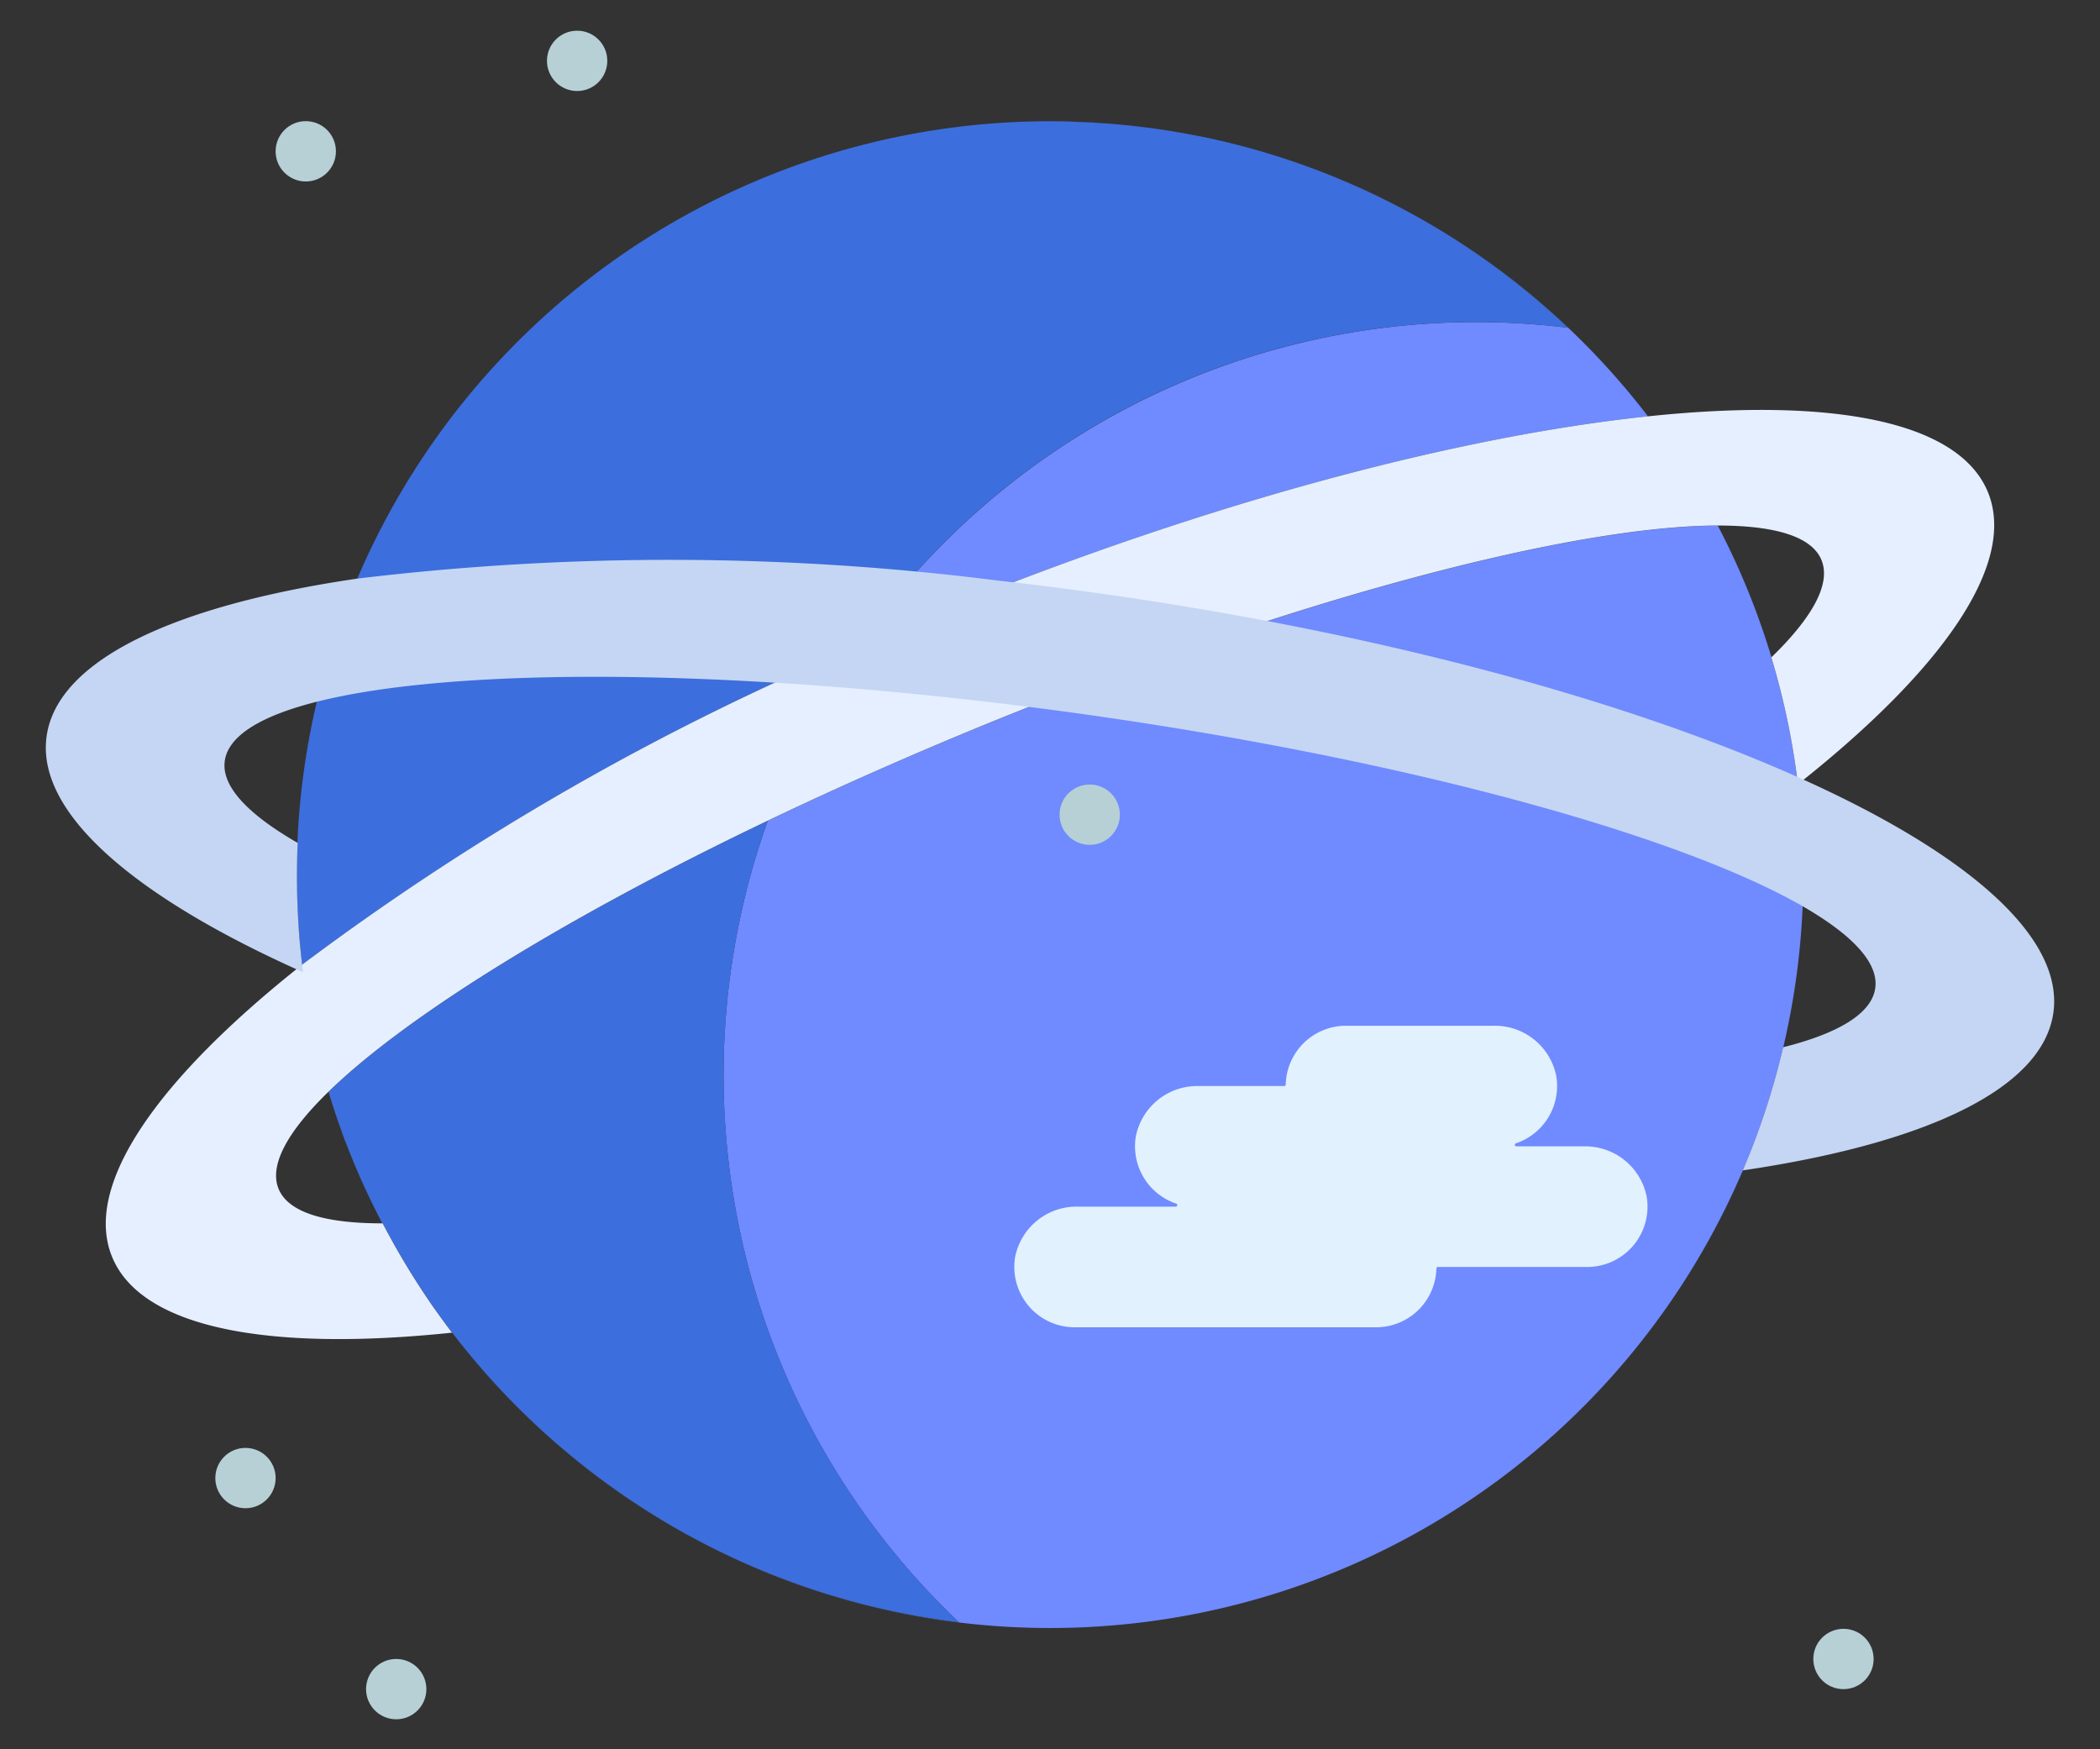 <svg xmlns="http://www.w3.org/2000/svg" width="71.089" height="59.202" viewBox="0 0 71.089 59.202">
  <rect x="0" y="0" width="71.089" height="59.202" fill="#333333" stroke="none"/>
  <g id="frigido" transform="translate(903.141 -1428.982)">
    <g id="uranus_1_" data-name="uranus (1)" transform="translate(-903.141 1428.982)">
      <path id="Caminho_124" data-name="Caminho 124" d="M48.539,312.278q-.1-.2-.2-.412l-.058-.124q-.094-.2-.184-.4l-.059-.136c-.058-.134-.116-.267-.172-.4-.02-.047-.039-.094-.058-.141-.055-.135-.11-.269-.163-.405-.017-.044-.034-.089-.051-.133-.054-.14-.107-.28-.159-.422l-.027-.076q-.227-.632-.422-1.28c-1.391,1.352-2.017,2.489-1.692,3.289s1.569,1.174,3.509,1.169q-.109-.208-.214-.418Z" transform="translate(-35.866 -271.39)" fill="none"/>
      <path id="Caminho_125" data-name="Caminho 125" d="M431.493,159.24c-.326-.8-1.569-1.175-3.51-1.17a25.344,25.344,0,0,1,1.818,4.458C431.191,161.175,431.818,160.038,431.493,159.24Z" transform="translate(-369.833 -140.277)" fill="none"/>
      <path id="Caminho_126" data-name="Caminho 126" d="M220.642,63.689a25.47,25.47,0,0,0-20.954,10.966q1.406-.615,2.86-1.208c8.936-3.641,17.433-5.89,23.885-6.567a25.526,25.526,0,0,0-13.488-9.085,25.484,25.484,0,0,1,10.778,6.086A25.725,25.725,0,0,0,220.642,63.689Z" transform="translate(-170.646 -52.787)" fill="#708aff"/>
      <path id="Caminho_127" data-name="Caminho 127" d="M88.609,367.836c-.074-.1-.146-.2-.218-.3Q88.5,367.687,88.609,367.836Z" transform="translate(-73.54 -323.035)" fill="#708aff"/>
      <path id="Caminho_128" data-name="Caminho 128" d="M285.187,53.664c.153.027.306.055.458.085C285.493,53.719,285.34,53.691,285.187,53.664Z" transform="translate(-245.244 -49.184)" fill="#708aff"/>
      <path id="Caminho_129" data-name="Caminho 129" d="M289.9,54.544q.245.049.488.1C290.23,54.611,290.067,54.577,289.9,54.544Z" transform="translate(-249.359 -49.951)" fill="#708aff"/>
      <path id="Caminho_130" data-name="Caminho 130" d="M299.141,56.613q.277.069.551.144Q299.418,56.682,299.141,56.613Z" transform="translate(-257.419 -51.757)" fill="#708aff"/>
      <path id="Caminho_131" data-name="Caminho 131" d="M135.245,162.534l.006-.006a25.337,25.337,0,0,0-1.818-4.458c-4.925.012-14.345,2.475-24.691,6.69-2.628,1.071-5.134,2.181-7.469,3.3a25.512,25.512,0,0,0,6.473,27.132,25.486,25.486,0,0,1-17.358-10.063c.053.071.106.143.16.213a25.5,25.5,0,0,0,45.781-15.46,25.759,25.759,0,0,0-.183-3.055l0,0A25.329,25.329,0,0,0,135.245,162.534Z" transform="translate(-75.283 -140.277)" fill="#708aff"/>
      <path id="Caminho_132" data-name="Caminho 132" d="M69.75,335.978q.1.207.2.412Q69.848,336.185,69.75,335.978Z" transform="translate(-57.276 -295.501)" fill="#708aff"/>
      <path id="Caminho_133" data-name="Caminho 133" d="M66.033,327.62c.056.135.114.268.172.4C66.147,327.888,66.089,327.755,66.033,327.62Z" transform="translate(-54.033 -288.209)" fill="#708aff"/>
      <path id="Caminho_134" data-name="Caminho 134" d="M64.3,323.333c.053.136.108.271.163.405C64.409,323.6,64.354,323.469,64.3,323.333Z" transform="translate(-52.522 -284.469)" fill="#708aff"/>
      <path id="Caminho_135" data-name="Caminho 135" d="M62.66,318.981c.051.141.1.282.159.422C62.765,319.263,62.711,319.122,62.66,318.981Z" transform="translate(-51.09 -280.671)" fill="#708aff"/>
      <path id="Caminho_136" data-name="Caminho 136" d="M86.767,365.252l-.029-.042Z" transform="translate(-72.098 -321.006)" fill="#708aff"/>
      <path id="Caminho_137" data-name="Caminho 137" d="M67.851,331.837q.09.2.184.4Q67.942,332.04,67.851,331.837Z" transform="translate(-55.619 -291.888)" fill="#708aff"/>
      <path id="Caminho_138" data-name="Caminho 138" d="M59.142,308.342h0q.195.647.422,1.28Q59.336,308.99,59.142,308.342Z" transform="translate(-48.021 -271.389)" fill="#708aff"/>
      <path id="Caminho_139" data-name="Caminho 139" d="M294.554,55.528q.26.058.519.122Q294.815,55.587,294.554,55.528Z" transform="translate(-253.417 -50.81)" fill="#708aff"/>
      <path id="Caminho_140" data-name="Caminho 140" d="M51.262,265.8c-.008-.089-.015-.178-.022-.268C51.247,265.625,51.255,265.715,51.262,265.8Z" transform="translate(-41.126 -234.041)" fill="#708aff"/>
      <path id="Caminho_141" data-name="Caminho 141" d="M265.767,51.254c.114.009.227.019.34.029C265.994,51.273,265.881,51.262,265.767,51.254Z" transform="translate(-228.3 -47.081)" fill="#708aff"/>
      <path id="Caminho_142" data-name="Caminho 142" d="M50.762,255.879c0-.07-.006-.141-.007-.211C50.757,255.739,50.76,255.809,50.762,255.879Z" transform="translate(-40.703 -225.431)" fill="#708aff"/>
      <path id="Caminho_143" data-name="Caminho 143" d="M260.784,50.943c.1,0,.2.012.3.018C260.985,50.955,260.885,50.948,260.784,50.943Z" transform="translate(-223.952 -46.81)" fill="#708aff"/>
      <path id="Caminho_144" data-name="Caminho 144" d="M255.759,50.755l.241.009C255.92,50.761,255.84,50.757,255.759,50.755Z" transform="translate(-219.568 -46.645)" fill="#708aff"/>
      <path id="Caminho_145" data-name="Caminho 145" d="M71.934,340.446h0q-.109-.208-.214-.418Q71.825,340.238,71.934,340.446Z" transform="translate(-58.995 -299.035)" fill="#708aff"/>
      <path id="Caminho_146" data-name="Caminho 146" d="M280.413,52.892c.144.021.287.045.43.069C280.7,52.937,280.557,52.913,280.413,52.892Z" transform="translate(-241.079 -48.51)" fill="#708aff"/>
      <path id="Caminho_147" data-name="Caminho 147" d="M51.689,270.694c-.01-.092-.02-.184-.029-.277C51.669,270.51,51.679,270.6,51.689,270.694Z" transform="translate(-41.493 -238.3)" fill="#708aff"/>
      <path id="Caminho_148" data-name="Caminho 148" d="M275.583,52.231c.134.017.268.035.4.054C275.851,52.267,275.717,52.248,275.583,52.231Z" transform="translate(-236.864 -47.933)" fill="#708aff"/>
      <path id="Caminho_149" data-name="Caminho 149" d="M270.7,51.684c.124.012.248.027.372.041C270.948,51.711,270.825,51.7,270.7,51.684Z" transform="translate(-232.604 -47.456)" fill="#708aff"/>
      <path id="Caminho_150" data-name="Caminho 150" d="M50.953,260.87c0-.084-.011-.167-.015-.251C50.942,260.7,50.948,260.786,50.953,260.87Z" transform="translate(-40.863 -229.751)" fill="#708aff"/>
      <path id="Caminho_151" data-name="Caminho 151" d="M80.485,263.529A25.512,25.512,0,0,1,74.012,236.4c-6.857,3.279-12.235,6.612-14.869,9.173q.195.647.422,1.28l.027.076c.051.141.1.282.159.422l.051.133c.053.136.108.271.163.405.019.047.038.094.058.141q.084.2.172.4l.059.136q.09.2.184.4l.058.124q.1.207.2.412l.052.1q.1.21.214.418h.015a26.232,26.232,0,0,0,1.686,2.793l.029.042c.06.086.121.17.182.255.072.1.144.2.218.3l.036.049A25.487,25.487,0,0,0,80.485,263.529Z" transform="translate(-48.022 -208.617)" fill="#3d6edd"/>
      <path id="Caminho_152" data-name="Caminho 152" d="M69.691,68.455A25.431,25.431,0,0,1,93.725,57.681,25.484,25.484,0,0,0,82.947,51.6l-.025-.007q-.274-.075-.551-.144l-.066-.016q-.259-.064-.519-.122l-.1-.023q-.243-.054-.488-.1l-.143-.027c-.152-.029-.305-.058-.458-.085l-.178-.03c-.143-.024-.286-.047-.43-.069l-.214-.03c-.133-.019-.267-.038-.4-.054l-.25-.029c-.124-.014-.248-.029-.372-.041-.1-.01-.192-.017-.289-.026-.113-.01-.227-.021-.34-.029s-.222-.014-.333-.021-.2-.014-.3-.018c-.133-.007-.266-.011-.4-.015L76.84,50.7q-.322-.008-.646-.008a25.5,25.5,0,0,0-25.5,25.5q0,.318.008.635c0,.071.005.141.007.211,0,.14.009.281.016.42,0,.084.01.167.015.251.007.126.015.251.024.376.007.089.015.179.022.268.01.118.02.237.031.355.009.093.019.185.029.277s.018.174.029.261A88.362,88.362,0,0,1,69.691,68.455Z" transform="translate(-40.649 -46.588)" fill="#3d6edd"/>
      <path id="Caminho_153" data-name="Caminho 153" d="M63.718,130.136c-.987-2.422-5.3-3.225-11.512-2.573-6.452.677-14.948,2.926-23.885,6.567q-1.454.592-2.86,1.208A88.361,88.361,0,0,0,6.645,146.126C1.75,150-.775,153.587.212,156.009s5.3,3.222,11.509,2.571l-.036-.048c-.054-.07-.106-.142-.16-.213l-.036-.049q-.11-.149-.218-.3c-.061-.085-.122-.169-.182-.255l-.029-.042a26.219,26.219,0,0,1-1.686-2.793H9.359c-1.94,0-3.184-.37-3.509-1.169s.3-1.936,1.692-3.289h0c2.634-2.561,8.012-5.895,14.869-9.173,2.335-1.116,4.84-2.226,7.469-3.3,10.346-4.215,19.766-6.678,24.691-6.69,1.941,0,3.184.371,3.51,1.17s-.3,1.936-1.692,3.288l-.006.006a25.328,25.328,0,0,1,.9,4.293l0,0C62.176,136.146,64.7,132.557,63.718,130.136Z" transform="translate(3.58 -113.47)" fill="#e6efff"/>
      <path id="Caminho_155" data-name="Caminho 155" d="M63.717,2.791C62.731.368,58.415-.435,52.206.217,45.754.895,37.257,3.144,28.321,6.784q-1.454.592-2.86,1.208A88.361,88.361,0,0,0,6.645,18.78c-4.9,3.872-7.42,7.462-6.434,9.883s5.3,3.222,11.509,2.571l-.036-.048c-.054-.07-.106-.142-.16-.213l-.036-.049q-.11-.149-.218-.3c-.061-.085-.122-.169-.182-.255l-.029-.042a26.219,26.219,0,0,1-1.686-2.793H9.358c-1.94,0-3.184-.37-3.509-1.169s.3-1.936,1.692-3.289h0c2.634-2.561,8.012-5.895,14.869-9.173,2.335-1.116,4.84-2.226,7.469-3.3C40.224,6.393,49.645,3.93,54.57,3.917c1.941,0,3.184.371,3.51,1.17s-.3,1.936-1.692,3.288l-.006.006a25.328,25.328,0,0,1,.9,4.293l0,0C62.176,8.8,64.7,5.212,63.717,2.791Z" transform="translate(15.726 0) rotate(30)" fill="#c4d6f3"/>
    </g>
    <circle id="Elipse_87" data-name="Elipse 87" cx="1.021" cy="1.021" r="1.021" transform="translate(-893.811 1433.083)" fill="#b6d0d6"/>
    <circle id="Elipse_88" data-name="Elipse 88" cx="1.021" cy="1.021" r="1.021" transform="translate(-867.273 1455.538)" fill="#b6d0d6"/>
    <circle id="Elipse_89" data-name="Elipse 89" cx="1.021" cy="1.021" r="1.021" transform="translate(-890.749 1485.137)" fill="#b6d0d6"/>
    <circle id="Elipse_90" data-name="Elipse 90" cx="1.021" cy="1.021" r="1.021" transform="translate(-895.852 1477.993)" fill="#b6d0d6"/>
    <circle id="Elipse_91" data-name="Elipse 91" cx="1.021" cy="1.021" r="1.021" transform="translate(-884.625 1430.021)" fill="#b6d0d6"/>
    <circle id="Elipse_92" data-name="Elipse 92" cx="1.021" cy="1.021" r="1.021" transform="translate(-841.757 1484.117)" fill="#b6d0d6"/>
    <path id="Caminho_154" data-name="Caminho 154" d="M41.784,10.083H39.492a.053.053,0,0,1-.02-.1A2.045,2.045,0,0,0,40.845,7.7,2.118,2.118,0,0,0,38.722,6H33.727a2.041,2.041,0,0,0-2.04,1.991.051.051,0,0,1-.05.05h-2.9a2.118,2.118,0,0,0-2.123,1.7,2.045,2.045,0,0,0,1.373,2.282.053.053,0,0,1-.02.1H24.651a2.118,2.118,0,0,0-2.123,1.7,2.043,2.043,0,0,0,2.014,2.384H34.748a2.041,2.041,0,0,0,2.04-1.991.051.051,0,0,1,.05-.05h5.054a2.043,2.043,0,0,0,2.014-2.384A2.118,2.118,0,0,0,41.784,10.083Z" transform="translate(-891.304 1457.703)" fill="#e1f1fe"/>
  </g>
</svg>
